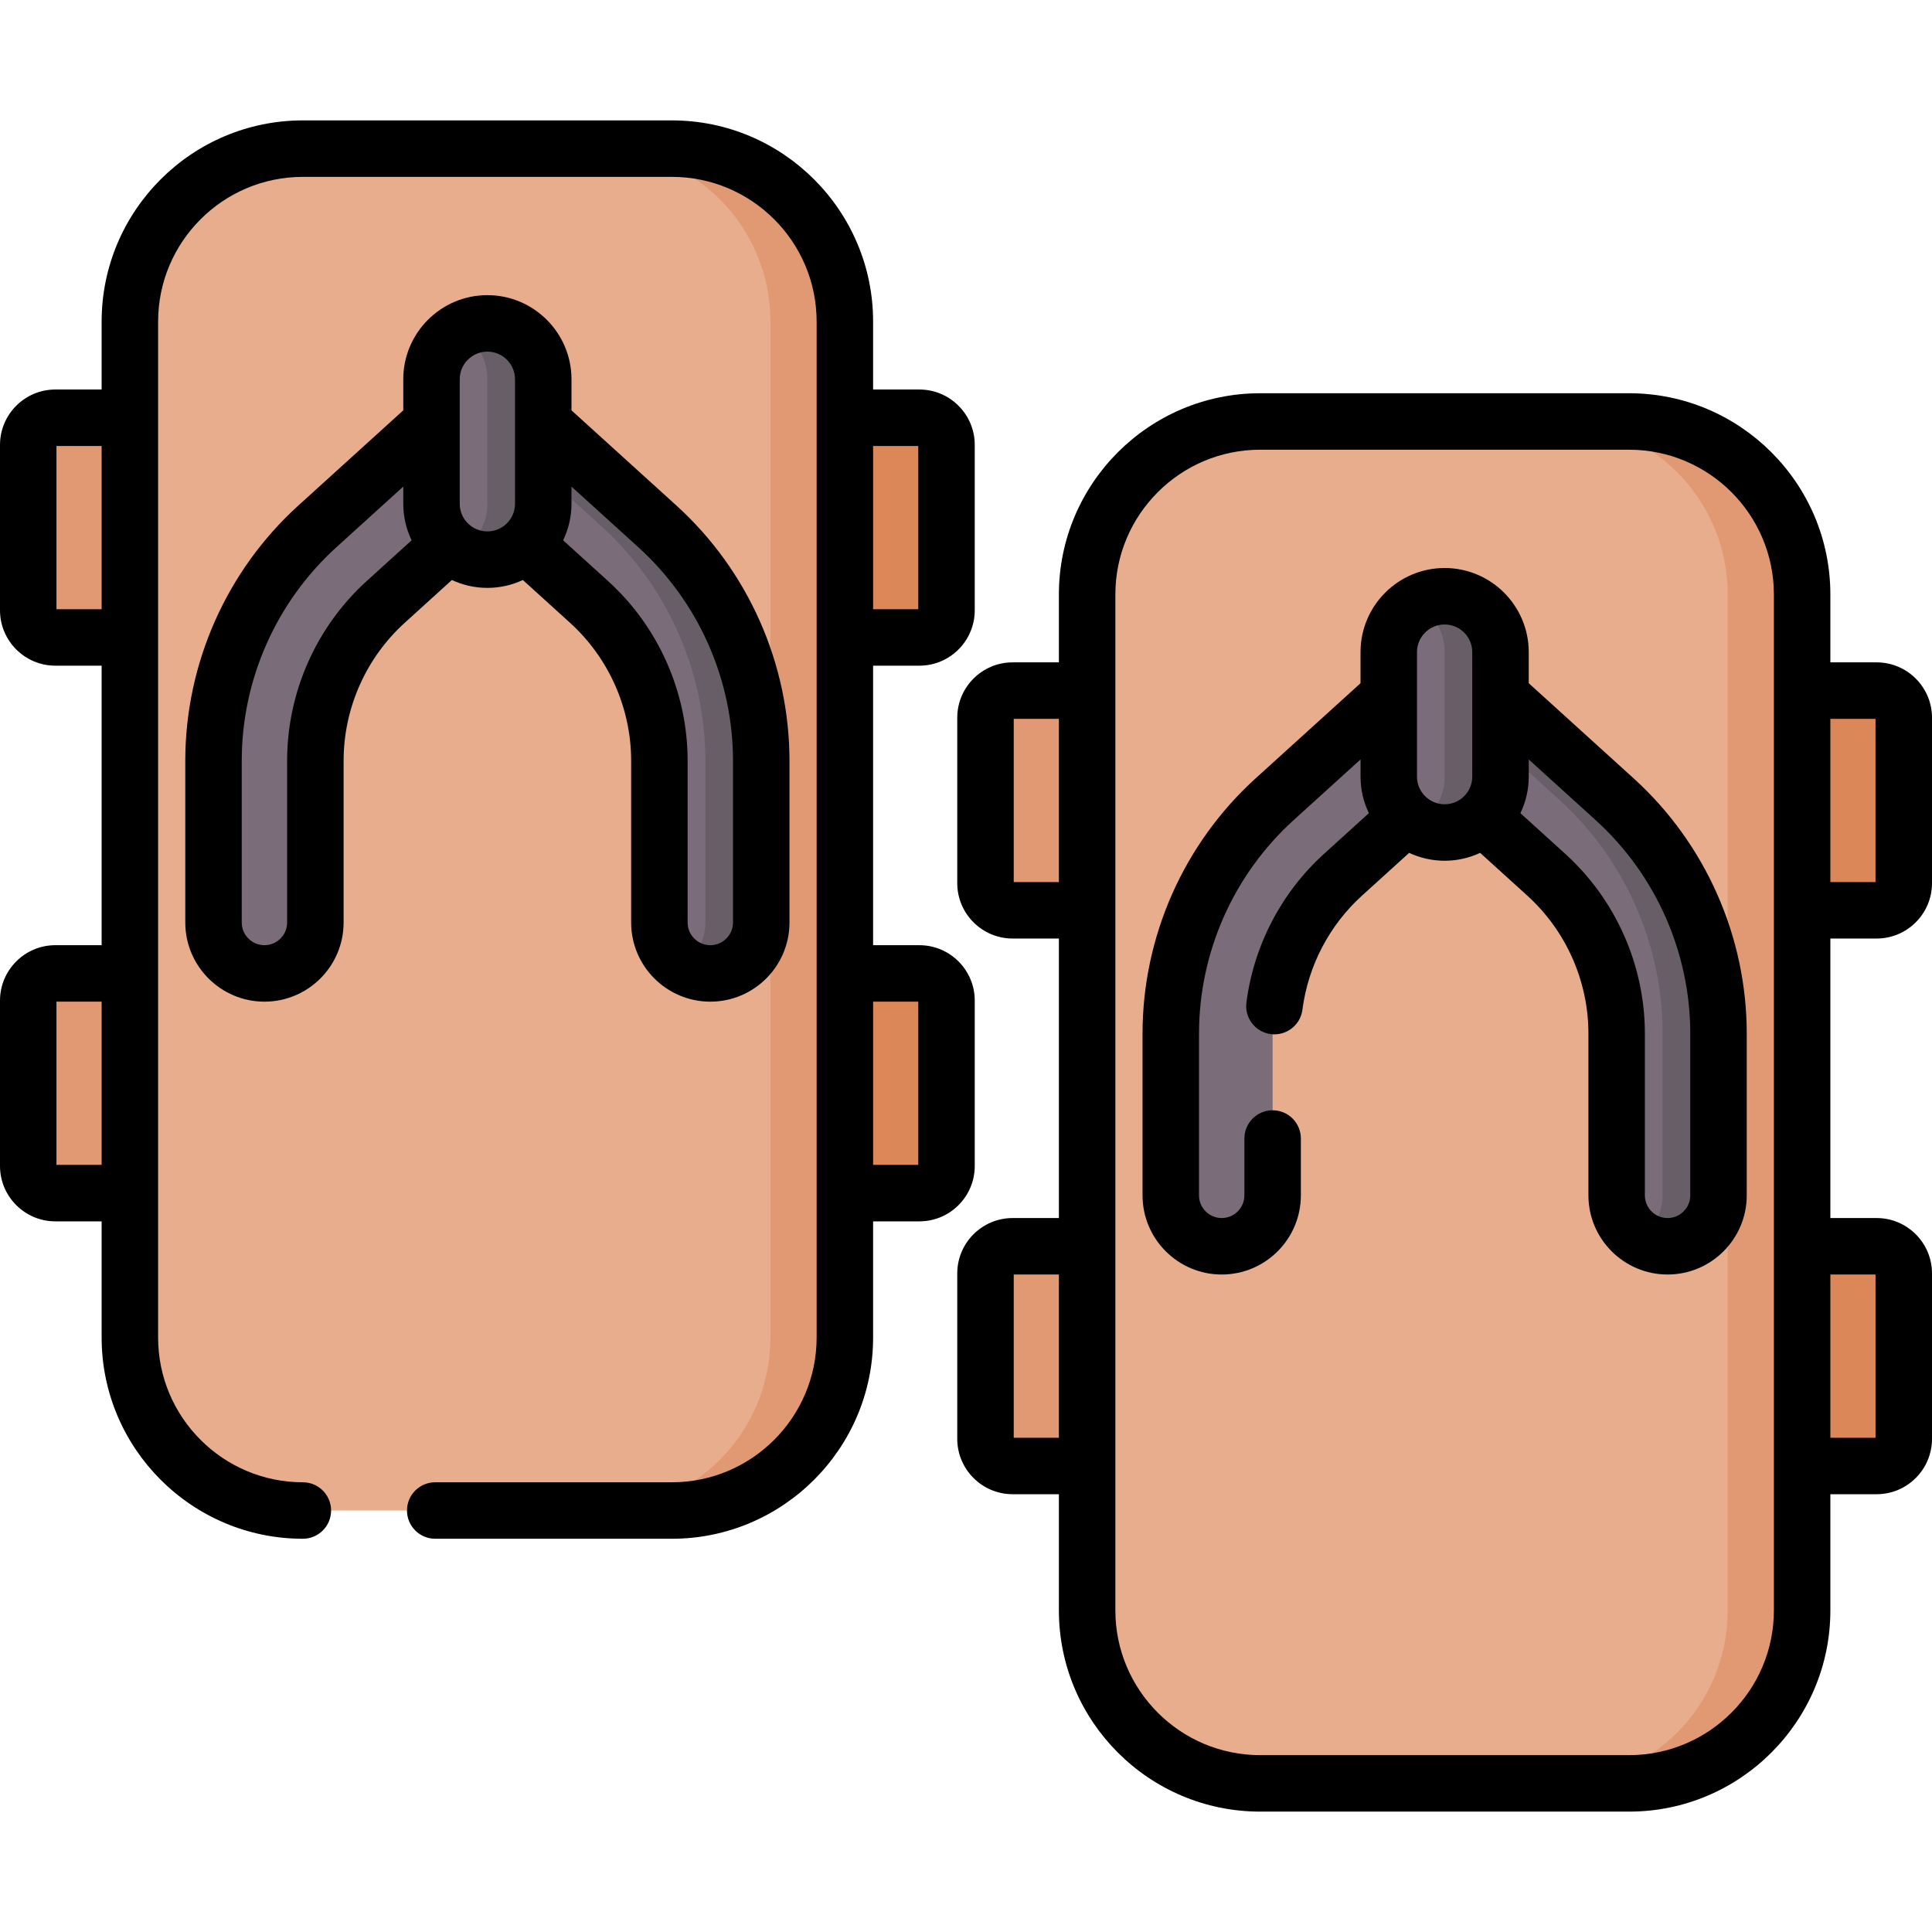 <svg id="Capa_1" enable-background="new 0 0 512 512" height="512" viewBox="0 0 512 512" width="512" xmlns="http://www.w3.org/2000/svg"><g><g><g><g><path d="m243.649 168.929h-228.981c-3.968 0-7.186-3.217-7.186-7.186v-43.851c0-3.968 3.217-7.186 7.186-7.186h228.98c3.968 0 7.186 3.217 7.186 7.186v43.851c0 3.969-3.217 7.186-7.185 7.186z" fill="#e19974"/></g><g><path d="m243.649 316.19h-228.981c-3.968 0-7.186-3.217-7.186-7.185v-43.851c0-3.968 3.217-7.186 7.186-7.186h228.98c3.968 0 7.186 3.217 7.186 7.186v43.851c0 3.968-3.217 7.185-7.185 7.185z" fill="#e19974"/></g></g><g><g><path d="m250.838 117.89v43.855c0 3.963-3.221 7.184-7.193 7.184h-19.709c3.963 0 7.184-3.221 7.184-7.184v-43.855c0-3.963-3.221-7.184-7.184-7.184h19.709c3.972 0 7.193 3.221 7.193 7.184z" fill="#dc8758"/></g><g><path d="m250.838 265.152v43.855c0 3.963-3.221 7.184-7.193 7.184h-19.709c3.963 0 7.184-3.221 7.184-7.184v-43.855c0-3.963-3.221-7.184-7.184-7.184h19.709c3.972 0 7.193 3.221 7.193 7.184z" fill="#dc8758"/></g></g><g><path d="m178.059 400.303h-97.801c-25.317 0-45.84-20.523-45.84-45.84v-269.235c0-25.317 20.523-45.84 45.84-45.84h97.801c25.317 0 45.84 20.523 45.84 45.84v269.235c0 25.316-20.523 45.84-45.84 45.84z" fill="#e8ad8c"/></g><g><path d="m223.897 85.231v269.231c0 25.322-20.519 45.841-45.841 45.841h-19.709c25.312 0 45.831-20.519 45.831-45.841v-269.231c0-25.321-20.52-45.841-45.831-45.841h19.709c25.321 0 45.841 20.519 45.841 45.841z" fill="#e19974"/></g><g><path d="m174.213 139.499-34.691-31.466c-.093-.109-.175-.225-.272-.332-5.133-5.66-15.143-5.555-20.182 0-.097.107-.178.222-.271.331l-34.691 31.466c-17.491 15.865-27.522 38.506-27.522 62.12v42.853c0 7.454 6.042 13.496 13.496 13.496s13.496-6.042 13.496-13.496v-42.853c0-16.014 6.803-31.368 18.664-42.127l26.92-24.418 26.92 24.418c11.862 10.758 18.664 26.113 18.664 42.127v42.853c0 7.454 6.042 13.496 13.496 13.496s13.496-6.042 13.496-13.496v-42.853c-.001-23.612-10.033-46.254-27.523-62.119z" fill="#7a6d79"/></g><g><path d="m201.738 201.617v42.852c0 7.454-6.046 13.5-13.5 13.5-2.739 0-5.274-.81-7.396-2.218 3.664-2.411 6.084-6.567 6.084-11.282v-42.852c0-23.615-10.028-46.256-27.52-62.118l-34.694-31.464c-.087-.116-.174-.231-.27-.337-.791-.868-1.687-1.601-2.671-2.208 5.352-3.24 13.153-2.565 17.482 2.208.096.106.174.222.27.337l34.684 31.464c17.493 15.862 27.531 38.503 27.531 62.118z" fill="#685e68"/></g><g><path d="m129.159 148.314c-8.178 0-14.807-6.629-14.807-14.807v-32.998c0-8.178 6.629-14.807 14.807-14.807 8.178 0 14.807 6.629 14.807 14.807v32.998c-.001 8.178-6.63 14.807-14.807 14.807z" fill="#7a6d79"/></g><g><path d="m143.969 100.505v33.007c0 8.177-6.634 14.801-14.811 14.801-2.7 0-5.226-.723-7.406-1.986 4.436-2.555 7.406-7.338 7.406-12.815v-33.007c0-4.088-1.658-7.791-4.339-10.462-.906-.906-1.938-1.707-3.066-2.353 2.179-1.263 4.706-1.986 7.406-1.986 4.089 0 7.791 1.659 10.472 4.339 2.68 2.67 4.338 6.373 4.338 10.462z" fill="#685e68"/></g><g><path d="m243.649 176.411c8.088 0 14.668-6.58 14.668-14.668v-43.85c0-8.088-6.58-14.668-14.668-14.668h-12.266v-17.997c0-29.403-23.921-53.323-53.324-53.323h-97.801c-29.402 0-53.324 23.921-53.324 53.323v17.996h-12.266c-8.088 0-14.668 6.58-14.668 14.669v43.85c0 8.088 6.58 14.668 14.668 14.668h12.266v74.074h-12.266c-8.088 0-14.668 6.58-14.668 14.669v43.851c0 8.088 6.58 14.668 14.668 14.668h12.266v30.79c0 29.403 23.921 53.323 53.324 53.323 4.133 0 7.483-3.35 7.483-7.483s-3.35-7.483-7.483-7.483c-21.151 0-38.358-17.207-38.358-38.358v-269.234c0-21.151 17.207-38.358 38.358-38.358h97.801c21.151 0 38.358 17.207 38.358 38.358v269.234c0 21.151-17.207 38.358-38.358 38.358h-62.722c-4.133 0-7.483 3.35-7.483 7.483s3.35 7.483 7.483 7.483h62.722c29.402 0 53.324-23.921 53.324-53.323v-30.79h12.266c8.088 0 14.668-6.58 14.668-14.668v-43.851c0-8.088-6.58-14.668-14.668-14.668h-12.266v-74.074h12.266zm-12.267-58.221h11.969v43.256h-11.969zm-204.447 190.517h-11.97v-43.257h11.969v43.257zm0-147.261h-11.97v-43.256h11.969v43.256zm216.417 104.005v43.257h-11.969v-43.257z"/><path d="m129.158 155.796c3.36 0 6.546-.752 9.406-2.089l12.488 11.327c10.3 9.343 16.208 22.678 16.208 36.585v42.853c0 11.567 9.411 20.978 20.979 20.978s20.979-9.411 20.979-20.978v-42.853c0-25.721-10.927-50.383-29.977-67.662l-27.793-25.208v-8.24c0-12.29-9.999-22.29-22.289-22.29s-22.289 9.999-22.289 22.29v8.24l-27.792 25.208c-19.052 17.281-29.978 41.943-29.978 67.662v42.853c0 11.567 9.411 20.978 20.979 20.978s20.979-9.411 20.979-20.978v-42.853c0-13.907 5.908-27.242 16.209-36.585l12.487-11.327c2.859 1.338 6.045 2.089 9.404 2.089zm22.29-22.289v-4.554l17.738 16.089c15.931 14.449 25.067 35.071 25.067 56.578v42.853c0 3.316-2.698 6.013-6.013 6.013-3.316 0-6.013-2.697-6.013-6.013v-42.853c0-18.121-7.698-35.495-21.119-47.669l-11.871-10.767c1.415-2.929 2.211-6.212 2.211-9.677zm-29.613-32.998c0-4.038 3.285-7.324 7.324-7.324s7.324 3.286 7.324 7.324v32.998c0 4.039-3.285 7.324-7.324 7.324s-7.324-3.285-7.324-7.324zm-24.624 53.441c-13.422 12.173-21.12 29.549-21.12 47.669v42.853c0 3.316-2.698 6.013-6.013 6.013s-6.013-2.697-6.013-6.013v-42.853c0-21.506 9.137-42.128 25.068-56.578l17.737-16.088v4.554c0 3.465.795 6.748 2.212 9.676z"/></g></g><g><g><g><path d="m497.332 241.238h-228.98c-3.968 0-7.185-3.217-7.185-7.186v-43.851c0-3.968 3.217-7.186 7.185-7.186h228.98c3.968 0 7.186 3.217 7.186 7.186v43.851c-.001 3.969-3.218 7.186-7.186 7.186z" fill="#e19974"/></g><g><path d="m497.332 388.499h-228.98c-3.968 0-7.185-3.217-7.185-7.185v-43.851c0-3.968 3.217-7.186 7.185-7.186h228.98c3.968 0 7.186 3.217 7.186 7.186v43.851c-.001 3.968-3.218 7.185-7.186 7.185z" fill="#e19974"/></g></g><g><g><path d="m504.521 190.2v43.855c0 3.963-3.221 7.184-7.193 7.184h-19.71c3.963 0 7.184-3.221 7.184-7.184v-43.855c0-3.963-3.221-7.184-7.184-7.184h19.71c3.972 0 7.193 3.221 7.193 7.184z" fill="#dc8758"/></g><g><path d="m504.521 337.462v43.855c0 3.963-3.221 7.184-7.193 7.184h-19.71c3.963 0 7.184-3.221 7.184-7.184v-43.855c0-3.963-3.221-7.184-7.184-7.184h19.71c3.972 0 7.193 3.22 7.193 7.184z" fill="#dc8758"/></g></g><g><path d="m431.742 472.612h-97.801c-25.317 0-45.84-20.523-45.84-45.84v-269.235c0-25.317 20.523-45.84 45.84-45.84h97.801c25.317 0 45.84 20.523 45.84 45.84v269.235c0 25.317-20.523 45.84-45.84 45.84z" fill="#e8ad8c"/></g><g><path d="m477.58 157.54v269.231c0 25.322-20.519 45.841-45.841 45.841h-19.71c25.312 0 45.831-20.52 45.831-45.841v-269.231c0-25.322-20.52-45.841-45.831-45.841h19.71c25.321 0 45.841 20.52 45.841 45.841z" fill="#e19974"/></g><g><path d="m427.896 211.809-34.691-31.466c-.093-.109-.175-.225-.272-.332-5.133-5.66-15.143-5.555-20.182 0-.097.107-.178.222-.271.331l-34.691 31.466c-17.491 15.865-27.522 38.506-27.522 62.12v42.853c0 7.454 6.042 13.496 13.496 13.496s13.496-6.042 13.496-13.496v-42.853c0-16.014 6.803-31.368 18.664-42.127l26.921-24.418 26.92 24.418c11.862 10.758 18.664 26.113 18.664 42.127v42.853c0 7.454 6.042 13.496 13.496 13.496s13.496-6.042 13.496-13.496v-42.853c-.002-23.613-10.034-46.255-27.524-62.119z" fill="#7a6d79"/></g><g><path d="m455.421 273.926v42.852c0 7.454-6.046 13.5-13.5 13.5-2.739 0-5.274-.81-7.396-2.218 3.664-2.411 6.085-6.567 6.085-11.282v-42.852c0-23.615-10.028-46.256-27.52-62.118l-34.694-31.464c-.087-.116-.174-.231-.27-.337-.791-.868-1.687-1.601-2.671-2.208 5.352-3.24 13.153-2.565 17.482 2.208.096.106.174.222.27.337l34.685 31.464c17.491 15.863 27.529 38.504 27.529 62.118z" fill="#685e68"/></g><g><path d="m382.841 220.623c-8.178 0-14.807-6.629-14.807-14.807v-32.998c0-8.178 6.629-14.807 14.807-14.807 8.178 0 14.807 6.629 14.807 14.807v32.998c0 8.178-6.629 14.807-14.807 14.807z" fill="#7a6d79"/></g><g><path d="m397.652 172.814v33.007c0 8.177-6.634 14.801-14.811 14.801-2.7 0-5.226-.723-7.406-1.986 4.436-2.555 7.406-7.338 7.406-12.815v-33.007c0-4.088-1.659-7.791-4.339-10.462-.906-.906-1.938-1.707-3.066-2.353 2.179-1.263 4.706-1.986 7.406-1.986 4.089 0 7.791 1.659 10.472 4.339 2.679 2.671 4.338 6.374 4.338 10.462z" fill="#685e68"/></g><g><path d="m497.332 248.721c8.088 0 14.668-6.58 14.668-14.668v-43.851c0-8.088-6.58-14.668-14.668-14.668h-12.267v-17.996c0-29.402-23.92-53.323-53.323-53.323h-97.801c-29.402 0-53.324 23.921-53.324 53.323v17.996h-12.266c-8.088 0-14.668 6.58-14.668 14.668v43.851c0 8.088 6.58 14.668 14.668 14.668h12.266v74.074h-12.266c-8.088 0-14.668 6.58-14.668 14.668v43.851c0 8.088 6.58 14.668 14.668 14.668h12.266v30.79c0 29.403 23.921 53.323 53.324 53.323h97.801c29.402 0 53.323-23.921 53.323-53.323v-30.79h12.267c8.088 0 14.668-6.58 14.668-14.668v-43.851c0-8.088-6.58-14.668-14.668-14.668h-12.267v-74.074zm-12.268-58.222h11.97v43.257h-11.97zm-204.446 190.518h-11.969v-43.257h11.969zm0-147.261h-11.969v-43.257h11.969zm189.481 193.016c0 21.151-17.207 38.358-38.357 38.358h-97.801c-21.151 0-38.358-17.207-38.358-38.358v-269.235c0-21.151 17.207-38.358 38.358-38.358h97.801c21.15 0 38.357 17.207 38.357 38.358zm26.936-89.012v43.257h-11.97v-43.257z"/><path d="m432.923 206.266-27.792-25.208v-8.24c0-12.29-9.999-22.29-22.289-22.29s-22.289 9.999-22.289 22.29v8.24l-27.793 25.208c-19.051 17.281-29.977 41.942-29.977 67.662v42.853c0 11.568 9.411 20.979 20.979 20.979s20.979-9.411 20.979-20.979v-15.064c0-4.132-3.35-7.483-7.483-7.483s-7.483 3.35-7.483 7.483v15.064c0 3.316-2.698 6.013-6.013 6.013s-6.013-2.697-6.013-6.013v-42.853c0-21.506 9.136-42.128 25.067-56.578l17.738-16.089v4.554c0 3.465.795 6.747 2.212 9.676l-11.871 10.767c-11.303 10.253-18.613 24.247-20.584 39.405-.533 4.098 2.358 7.852 6.456 8.385 4.1.53 7.853-2.358 8.385-6.456 1.513-11.639 7.123-22.382 15.798-30.25l12.488-11.327c2.86 1.337 6.046 2.089 9.406 2.089s6.546-.752 9.406-2.089l12.487 11.326c10.301 9.343 16.209 22.677 16.209 36.585v42.853c0 11.568 9.411 20.979 20.979 20.979s20.979-9.411 20.979-20.979v-42.853c-.003-25.717-10.93-50.379-29.981-67.66zm-42.758-.449c0 4.038-3.285 7.324-7.324 7.324s-7.324-3.286-7.324-7.324v-32.998c0-4.039 3.285-7.324 7.324-7.324s7.324 3.286 7.324 7.324zm57.771 110.965c0 3.316-2.698 6.013-6.013 6.013-3.316 0-6.013-2.697-6.013-6.013v-42.853c0-18.121-7.698-35.496-21.12-47.669l-11.87-10.767c1.417-2.928 2.212-6.211 2.212-9.676v-4.554l17.737 16.088c15.931 14.45 25.068 35.072 25.068 56.578v42.853z"/></g></g></g></svg>